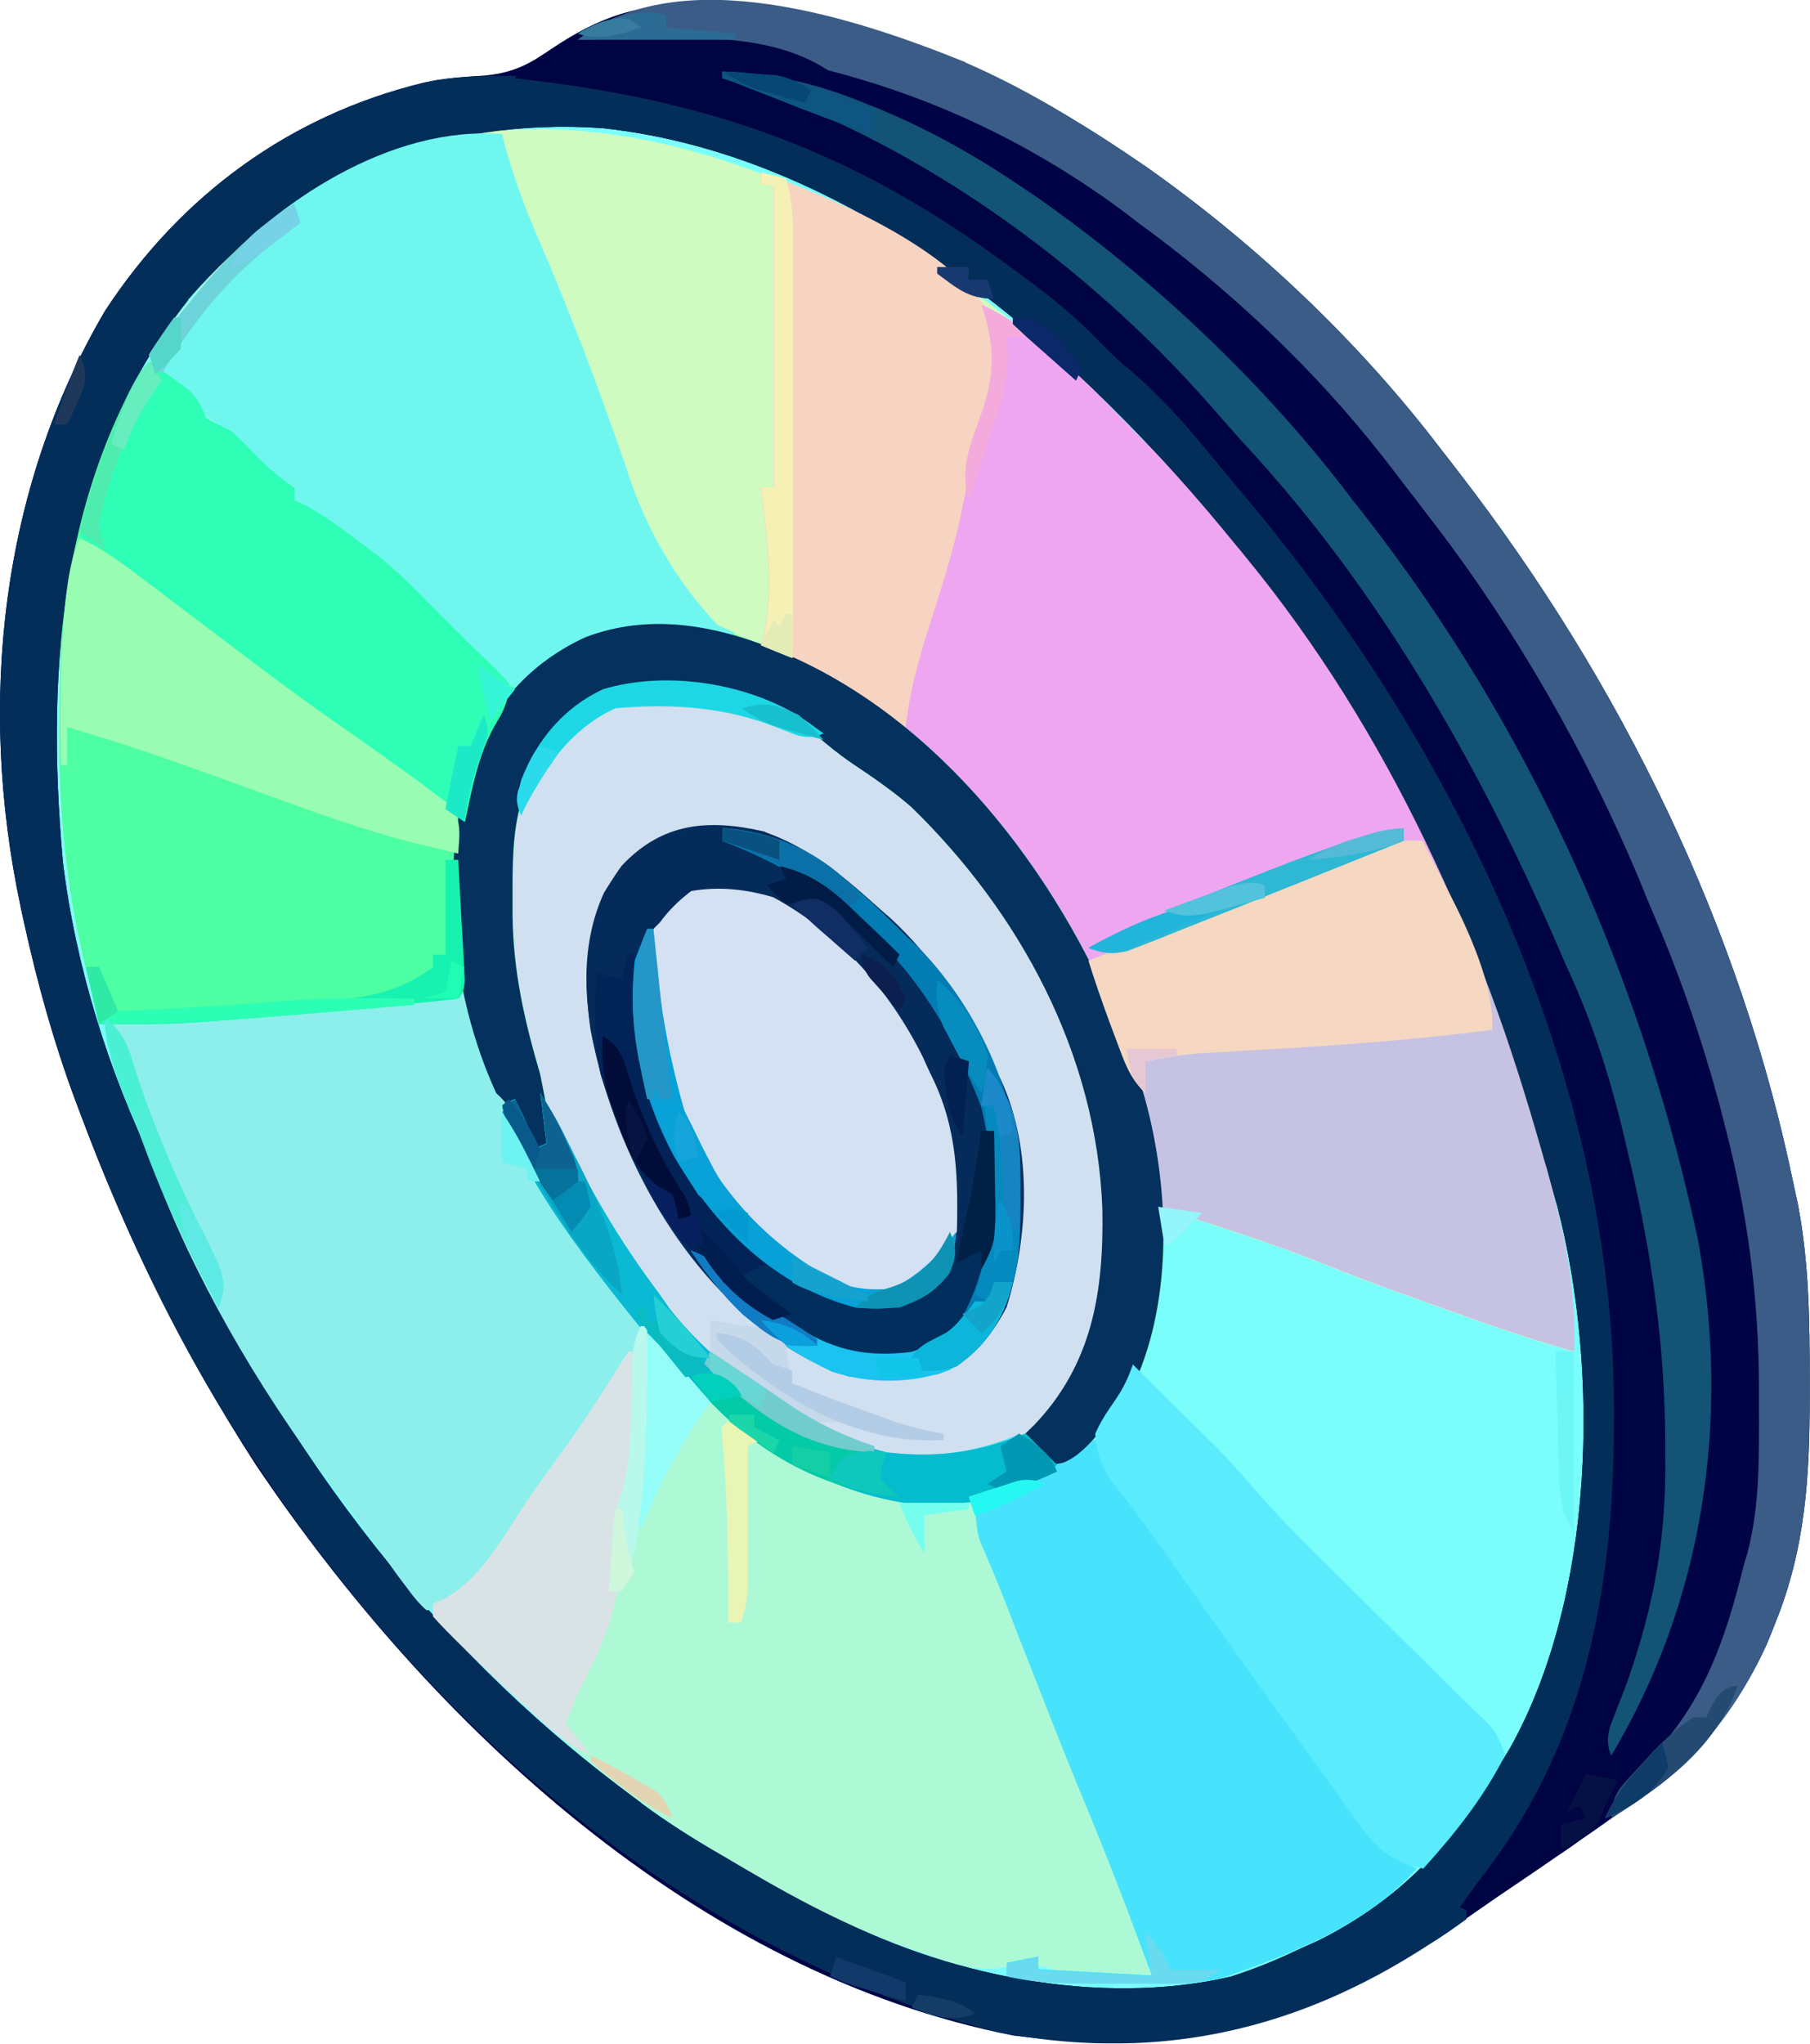 <?xml version="1.0" encoding="UTF-8"?>
<svg id="Layer_2" data-name="Layer 2" xmlns="http://www.w3.org/2000/svg" xmlns:xlink="http://www.w3.org/1999/xlink" viewBox="0 0 61.03 68.88">
  <defs>
    <style>
      .cls-1 {
        mask: url(#mask);
      }

      .cls-2 {
        fill: #f4abdc;
      }

      .cls-2, .cls-3, .cls-4, .cls-5, .cls-6, .cls-7, .cls-8, .cls-9, .cls-10, .cls-11, .cls-12, .cls-13, .cls-14, .cls-15, .cls-16, .cls-17, .cls-18, .cls-19, .cls-20, .cls-21, .cls-22, .cls-23, .cls-24, .cls-25, .cls-26, .cls-27, .cls-28, .cls-29, .cls-30, .cls-31, .cls-32, .cls-33, .cls-34, .cls-35, .cls-36, .cls-37, .cls-38, .cls-39, .cls-40, .cls-41, .cls-42, .cls-43, .cls-44, .cls-45, .cls-46, .cls-47, .cls-48, .cls-49, .cls-50, .cls-51, .cls-52, .cls-53, .cls-54, .cls-55, .cls-56, .cls-57, .cls-58, .cls-59, .cls-60, .cls-61, .cls-62, .cls-63, .cls-64, .cls-65, .cls-66, .cls-67, .cls-68, .cls-69, .cls-70, .cls-71, .cls-72, .cls-73, .cls-74, .cls-75, .cls-76, .cls-77, .cls-78, .cls-79, .cls-80, .cls-81, .cls-82, .cls-83, .cls-84, .cls-85, .cls-86, .cls-87, .cls-88, .cls-89, .cls-90, .cls-91, .cls-92, .cls-93, .cls-94, .cls-95, .cls-96, .cls-97, .cls-98, .cls-99, .cls-100, .cls-101, .cls-102, .cls-103, .cls-104, .cls-105, .cls-106, .cls-107, .cls-108, .cls-109, .cls-110, .cls-111, .cls-112, .cls-113, .cls-114, .cls-115, .cls-116, .cls-117, .cls-118, .cls-119, .cls-120, .cls-121, .cls-122, .cls-123, .cls-124, .cls-125 {
        stroke-width: 0px;
      }

      .cls-3 {
        fill: #f7d4c1;
      }

      .cls-4 {
        fill: #47e3fc;
      }

      .cls-5 {
        fill: #4af0d3;
      }

      .cls-6 {
        fill: #5deae4;
      }

      .cls-7 {
        fill: #76d2e6;
      }

      .cls-8 {
        fill: #50eed7;
      }

      .cls-9 {
        fill: #4dfea2;
      }

      .cls-10 {
        fill: #4fecaf;
      }

      .cls-11 {
        fill: #75feed;
      }

      .cls-12 {
        fill: #2496c8;
      }

      .cls-13 {
        fill: #25f8f2;
      }

      .cls-14 {
        fill: #2c6b94;
      }

      .cls-15 {
        fill: #5aebfd;
      }

      .cls-16 {
        fill: #54d6ca;
      }

      .cls-17 {
        fill: #98fdb2;
      }

      .cls-18 {
        fill: #6cf7f6;
      }

      .cls-19 {
        fill: #94f5fb;
      }

      .cls-20 {
        fill: #53c2dc;
      }

      .cls-21 {
        fill: #6df3f1;
      }

      .cls-22 {
        fill: #6dd4db;
      }

      .cls-23 {
        fill: #6ff7ef;
      }

      .cls-24 {
        fill: #2cfeb5;
      }

      .cls-25 {
        fill: #35f6d7;
      }

      .cls-26 {
        fill: #377b9f;
      }

      .cls-27 {
        fill: #3a5c86;
      }

      .cls-28 {
        fill: #24cfd6;
      }

      .cls-29 {
        fill: #55bad6;
      }

      .cls-30 {
        fill: #2bdbeb;
      }

      .cls-31 {
        fill: #17f2b0;
      }

      .cls-32 {
        fill: #1ac3f0;
      }

      .cls-33 {
        fill: #16a5db;
      }

      .cls-34 {
        fill: #09517f;
      }

      .cls-35 {
        fill: #0c1f4f;
      }

      .cls-36 {
        fill: #0ab9d4;
      }

      .cls-37 {
        fill: #0c70a8;
      }

      .cls-38 {
        fill: #0bb6da;
      }

      .cls-39 {
        fill: #0e6290;
      }

      .cls-40 {
        fill: #0e93b5;
      }

      .cls-41 {
        fill: #17c0cf;
      }

      .cls-42 {
        fill: #1c89cb;
      }

      .cls-43 {
        fill: #0c9fdd;
      }

      .cls-44 {
        fill: #0e3b67;
      }

      .cls-45 {
        fill: #0e5581;
      }

      .cls-46 {
        fill: #071f5e;
      }

      .cls-47 {
        fill: #06739d;
      }

      .cls-48 {
        fill: #04bccd;
      }

      .cls-49 {
        fill: #078cbe;
      }

      .cls-50 {
        fill: #058ac0;
      }

      .cls-51 {
        fill: #0b2869;
      }

      .cls-52 {
        fill: #0abbc1;
      }

      .cls-53 {
        fill: #08a1d8;
      }

      .cls-54 {
        fill: #12a4cb;
      }

      .cls-55 {
        fill: #153c65;
      }

      .cls-56 {
        fill: #09a6c6;
      }

      .cls-57 {
        fill: #074775;
      }

      .cls-58 {
        fill: #0a92cb;
      }

      .cls-59 {
        fill: #075a89;
      }

      .cls-60 {
        fill: #07a0d7;
      }

      .cls-61 {
        fill: #1ed7e4;
      }

      .cls-62 {
        fill: #22b5db;
      }

      .cls-63 {
        fill: #1ce9c7;
      }

      .cls-64 {
        fill: #1bd6a8;
      }

      .cls-65 {
        fill: #1f385a;
      }

      .cls-66 {
        fill: #10c7be;
      }

      .cls-67 {
        fill: #125376;
      }

      .cls-68 {
        fill: #10c5e7;
      }

      .cls-69 {
        fill: #123969;
      }

      .cls-70 {
        fill: #117cc3;
      }

      .cls-71 {
        fill: #102d64;
      }

      .cls-72 {
        fill: #1efdb3;
      }

      .cls-73 {
        fill: #1784c2;
      }

      .cls-74 {
        fill: #15a2cf;
      }

      .cls-75 {
        fill: #183870;
      }

      .cls-76 {
        fill: #254a71;
      }

      .cls-77 {
        fill: #14cfa5;
      }

      .cls-78 {
        fill: #d1e0f0;
      }

      .cls-79 {
        fill: #cef7dc;
      }

      .cls-80 {
        fill: #cffbc1;
      }

      .cls-81 {
        fill: #c6c2e3;
      }

      .cls-82 {
        fill: #c6d9ea;
      }

      .cls-83 {
        fill: #d3e1f2;
      }

      .cls-84 {
        fill: #d9e3e5;
      }

      .cls-85 {
        fill: #adf9d6;
      }

      .cls-86 {
        fill: #b8f9eb;
      }

      .cls-87 {
        fill: #8defec;
      }

      .cls-88 {
        fill: #b3cde7;
      }

      .cls-89 {
        fill: #2ffeb7;
      }

      .cls-90 {
        fill: #2eb8d4;
      }

      .cls-91 {
        fill: #2eeaa4;
      }

      .cls-92 {
        fill: #6adaef;
      }

      .cls-93 {
        fill: #7afefb;
      }

      .cls-94 {
        fill: #95fdf8;
      }

      .cls-95 {
        fill: #022152;
      }

      .cls-96 {
        fill: #0298b4;
      }

      .cls-97 {
        fill: #71ccce;
      }

      .cls-98 {
        fill: #66eebf;
      }

      .cls-99 {
        fill: #e3d4b4;
      }

      .cls-100 {
        fill: #fff;
      }

      .cls-101 {
        fill: #e3ebb7;
      }

      .cls-102 {
        fill: #e8f5b5;
      }

      .cls-103 {
        fill: #e6c8d5;
      }

      .cls-104 {
        fill: #efa6f1;
      }

      .cls-105 {
        fill: #f5f1b4;
      }

      .cls-106 {
        fill: #f5d7c2;
      }

      .cls-107 {
        fill: #052b5a;
      }

      .cls-108 {
        fill: #022e5d;
      }

      .cls-109 {
        fill: #027cb3;
      }

      .cls-110 {
        fill: #010c39;
      }

      .cls-111 {
        fill: #03caa7;
      }

      .cls-112 {
        fill: #061343;
      }

      .cls-113 {
        fill: #03d0bc;
      }

      .cls-114 {
        fill: #029ad1;
      }

      .cls-115 {
        fill: #051144;
      }

      .cls-116 {
        fill: #012357;
      }

      .cls-117 {
        fill: #68d6d4;
      }

      .cls-118 {
        fill: #000442;
      }

      .cls-119 {
        fill: #000345;
      }

      .cls-120 {
        fill: #04315d;
      }

      .cls-121 {
        fill: #042e5a;
      }

      .cls-122 {
        fill: #038bb3;
      }

      .cls-123 {
        fill: #001c46;
      }

      .cls-124 {
        fill: #002045;
      }

      .cls-125 {
        fill: #001d50;
      }
    </style>
    <mask id="mask" x="-29.19" y="-14.6" width="108.82" height="108.82" maskUnits="userSpaceOnUse">
      <g id="mask0_1_2439" data-name="mask0 1 2439">
        <path class="cls-100" d="m79.63-14.6H-29.19v108.82h108.82V-14.6Z"/>
      </g>
    </mask>
  </defs>
  <g id="Layer_1-2" data-name="Layer 1">
    <g class="cls-1">
      <g>
        <path class="cls-93" d="m23.52.16c.21,0,.43,0,.65.01,5.09.16,9.63,2.19,13.81,5q.32.22.65.44c3.74,2.63,7.21,5.92,9.97,9.55.2.25.39.5.59.76,5.46,7.06,9.52,15.34,11.31,24.11q.06.27.12.55c.38,1.98.4,3.94.4,5.95,0,.18,0,.36,0,.54,0,2.67-.14,5.12-1.16,7.63-.09.24-.19.48-.29.72-1.47,3.26-3.97,5.03-6.83,6.97q-1.71,1.16-3.4,2.34c-4.79,3.39-9.25,4.6-15.14,3.88-10.7-2.08-19.66-10.47-25.56-19.22-2.45-3.78-4.38-7.69-5.95-11.9-.06-.16-.12-.32-.18-.48-.71-1.92-1.25-3.87-1.69-5.87-.04-.2-.09-.39-.13-.6C-.75,23.74,0,16.51,3.54,10.48c2.54-3.89,6.23-6.6,10.77-7.7.67-.14,1.32-.19,1.99-.23.95-.08,1.52-.36,2.29-.9,1.62-1.09,2.97-1.55,4.92-1.49Z"/>
        <path class="cls-119" d="m23.52.16c.21,0,.43,0,.65.01,5.09.16,9.63,2.19,13.81,5q.32.22.65.44c3.74,2.63,7.21,5.92,9.97,9.55.2.25.39.5.59.76,5.46,7.06,9.52,15.34,11.31,24.11q.06.27.12.55c.38,1.98.4,3.94.4,5.95,0,.18,0,.36,0,.54,0,2.67-.14,5.12-1.16,7.63-.09.24-.19.48-.29.72-1.47,3.26-3.97,5.03-6.83,6.97q-1.71,1.16-3.4,2.34c-4.79,3.39-9.25,4.6-15.14,3.88-10.7-2.08-19.66-10.47-25.56-19.22-2.45-3.78-4.38-7.69-5.95-11.9-.06-.16-.12-.32-.18-.48-.71-1.92-1.25-3.87-1.69-5.87-.04-.2-.09-.39-.13-.6C-.75,23.74,0,16.51,3.54,10.48c2.54-3.89,6.23-6.6,10.77-7.7.67-.14,1.32-.19,1.99-.23.95-.08,1.52-.36,2.29-.9,1.62-1.09,2.97-1.55,4.92-1.49ZM6.34,10.11C2.05,15.58,1.52,22.35,2.12,29.05c.43,3.52,1.54,7.08,3.1,10.27.19.4.37.8.54,1.21,3.35,7.77,8.61,14.87,15.43,19.91.17.13.35.26.52.4,1.56,1.15,3.28,2.06,4.98,2.97.37.2.74.41,1.11.61,3.97,2.15,9.25,3.23,13.7,2.2.77-.25,1.48-.53,2.21-.88.24-.11.48-.22.73-.33,2.72-1.35,4.51-3.26,6.07-5.83.14-.22.27-.44.41-.67,2.85-5.1,3.04-12.7,1.58-18.29-.1-.34-.2-.68-.3-1.02-.06-.21-.12-.42-.18-.64-2.06-7.29-5.18-14.3-10.02-20.19-.09-.11-.18-.22-.28-.34-5.24-6.47-12.73-13.18-21.4-14.11-5.47-.39-10.39,1.62-13.99,5.79Z"/>
        <path class="cls-80" d="m32.71,9.73c1.47,1.1,2.88,2.24,4.2,3.52.13.12.26.25.39.38,1.76,1.7,3.44,3.42,4.92,5.36q.22.27.43.54c4.18,5.3,7.37,11.77,9.01,18.32.13.52.27,1.05.42,1.57.1.36.19.72.29,1.08q.07.25.14.5c.4,1.53.58,2.98.55,4.56-1.73-.49-3.41-1.09-5.1-1.7q-.31-.11-.64-.23c-.9-.32-1.8-.66-2.69-1.02-1.15-.46-2.32-.86-3.51-1.25-.2-.07-.41-.13-.62-.2-.49-.16-.99-.33-1.48-.49-.02-.15-.05-.29-.07-.44-.92-5.55-3.22-9.83-6.94-14.01-.13-.14-.25-.29-.38-.44-1.76-1.89-4.01-3.17-6.42-4.03-.24-.09-.48-.18-.73-.28-2-.39-3.85-.31-5.65.7-.47.33-.86.67-1.28,1.06-1.02-.3-1.57-.9-2.24-1.69q-.77-.89-1.65-1.66-.17-.13-.35-.26v-.43c-.11-.05-.23-.1-.35-.16-.64-.34-1.19-.75-1.77-1.19-.22-.16-.43-.32-.66-.49-.74-.6-1.39-1.25-2.05-1.94-.88-.91-1.82-1.68-2.83-2.44q-.43-.38-.65-1.02c.41-.7.96-1.3,1.49-1.91.15-.18.3-.36.45-.55,7.06-8.24,18.09-5.37,25.74.22Z"/>
        <path class="cls-78" d="m5.03,12.18c.28.2.56.4.84.6.16.11.31.22.47.34q.39.34.61.98c.28.15.56.29.85.43q.39.35.76.74c.45.47.82.8,1.37,1.17v.42c.11.05.23.1.35.16.64.34,1.19.75,1.77,1.19.22.16.43.32.66.49.61.49,1.15,1.01,1.69,1.57.14.14.29.29.44.44.77.77,1.55,1.55,2.32,2.32.74-.35,1.4-.78,2.08-1.23,1.61-.89,3.41-.94,5.18-.53.64.2,1.26.44,1.88.7.18.07.36.15.54.23,5.23,2.4,9.1,7.68,11.13,12.95.07.21.15.42.23.64.08.23.17.46.25.69.95,3,1.17,6.89-.06,9.85q-1.51,2.61-2.54,3.02-.21.02-.42.04-.48-.41-.85-.85c-.26.11-.52.21-.78.32-2.14.69-4.05.46-6.07-.5-4.26-2.34-6.99-5.94-9.09-10.23q-.11.32-.21.64h-.43c-.21-.37-.42-.75-.62-1.12q-.23-.4-.65-.79c-.16-.45-.31-.91-.45-1.37-.08-.25-.15-.49-.23-.74q-.17-.65-.17-1.29c-.24.06-.47.13-.71.19-1.5.33-3.03.42-4.55.54-.52.04-1.04.08-1.57.13-1.91.15-3.79.25-5.71.21-.13-.55-.27-1.1-.4-1.65-.04-.15-.07-.3-.11-.46-.6-2.52-.85-4.96-.84-7.55,0-.16,0-.32,0-.48.02-3.76.2-9.33,3.05-12.18Z"/>
        <path class="cls-104" d="m33.09,10.27c2,.91,3.59,2.67,5.11,4.21.19.19.37.38.57.57,1.24,1.26,2.4,2.52,3.46,3.93.14.18.28.35.43.53,4.18,5.3,7.37,11.78,9.01,18.32.13.52.27,1.05.42,1.57.1.36.19.72.29,1.08.04.17.09.33.14.5.4,1.53.58,2.98.55,4.56-1.73-.49-3.41-1.09-5.1-1.7-.21-.08-.42-.15-.64-.23-.9-.32-1.8-.66-2.69-1.02-1.15-.46-2.32-.86-3.51-1.25-.2-.07-.41-.13-.62-.2-.49-.16-.99-.33-1.48-.49-.02-.15-.05-.29-.07-.44-.98-5.9-3.63-11.17-8.17-15.16-.36-.46-.4-.82-.48-1.39q.11-.53.29-1.08.1-.3.2-.61t.21-.63c.07-.21.14-.41.21-.63.27-.82.54-1.63.83-2.44.17-.54.28-1.06.36-1.62.2-1.22.56-2.37.94-3.54.22-1.03.05-1.86-.27-2.84Z"/>
        <path class="cls-9" d="m5.03,12.18c.28.2.56.4.84.6.16.11.31.22.47.34q.39.34.61.98c.28.15.56.29.85.43q.39.35.76.74c.45.47.82.8,1.37,1.17v.42c.11.05.23.1.35.16.64.34,1.19.75,1.77,1.19.22.16.43.32.66.49.61.49,1.15,1.01,1.69,1.57.14.14.29.29.44.44.77.77,1.55,1.55,2.32,2.32.74-.35,1.4-.78,2.08-1.23,1.61-.89,3.41-.94,5.18-.53.64.2,1.26.44,1.88.7.18.07.36.15.54.23,5.23,2.4,9.1,7.68,11.13,12.95.07.21.15.42.23.64.08.23.17.46.25.69.95,3,1.17,6.89-.06,9.85q-1.55,2.67-2.57,2.99c-.13.02-.25.04-.39.07q-.42-.53-.85-1.06c.1-.1.2-.19.3-.29,1.97-2.06,2.35-4.51,2.3-7.28-.19-5.19-2.75-9.96-6.44-13.55-.63-.55-1.31-1.01-2.01-1.48-.47-.32-.89-.67-1.32-1.04-1.7-1.28-4.13-1.73-6.22-1.45-1.12.35-1.93.87-2.76,1.7q-.39.71-.64,1.49c-.07.21-.15.43-.22.65-.29,1.04-.28,2.09-.28,3.17v.65c.03,1.89.4,3.5.93,5.31.16.78.3,1.56.43,2.34q-.32.11-.64.21c-.21-.37-.42-.75-.62-1.12q-.23-.4-.65-.79c-.16-.45-.31-.91-.45-1.37-.08-.25-.15-.49-.23-.74q-.17-.65-.17-1.29c-.24.06-.47.13-.71.19-1.5.33-3.03.42-4.55.54-.52.04-1.04.08-1.57.13-1.91.15-3.79.25-5.71.21-.13-.55-.27-1.1-.4-1.65-.04-.15-.07-.3-.11-.46-.6-2.52-.85-4.96-.84-7.55,0-.16,0-.32,0-.48.02-3.76.2-9.33,3.05-12.18Z"/>
        <path class="cls-121" d="m17.41,2.57c.2,0,.39,0,.6,0,5.54.09,10.42,2.17,14.87,5.36.23.16.46.33.69.49,1.21.89,2.35,1.82,3.45,2.84.37.34.74.67,1.12,1,1.18,1.04,2.21,2.1,3.18,3.34.43.54.87,1.05,1.32,1.57,6.22,7.11,10.09,16.39,11.7,25.62.04.2.08.4.12.6.18,1.22.14,2.45.14,3.68,0,.48,0,.95,0,1.43.02,5.62-1.21,10.99-4.88,15.38q-.32.35-.27.8c-.44.32-.87.62-1.33.9-.13.09-.27.17-.41.26-4.39,2.73-8.99,3.64-14.13,2.64-11.52-3.01-20.65-11.74-26.6-21.8-1.72-2.96-3.09-6-4.29-9.21-.06-.16-.12-.32-.18-.48-.71-1.92-1.25-3.87-1.69-5.87-.04-.2-.09-.39-.13-.6C-.75,23.74,0,16.51,3.54,10.48c2.62-4,6.47-6.78,11.17-7.78.9-.14,1.79-.15,2.69-.14Zm-11.07,7.55C2.05,15.58,1.52,22.35,2.12,29.05c.43,3.52,1.54,7.08,3.1,10.27.19.4.37.8.54,1.21,3.35,7.77,8.61,14.87,15.43,19.91.17.13.35.26.52.4,1.56,1.15,3.28,2.06,4.98,2.97.37.2.74.41,1.11.61,3.97,2.15,9.25,3.23,13.7,2.2.77-.25,1.48-.53,2.21-.88.24-.11.48-.22.73-.33,2.72-1.35,4.51-3.26,6.07-5.83.14-.22.27-.44.41-.67,2.85-5.1,3.04-12.7,1.58-18.29-.1-.34-.2-.68-.3-1.02-.06-.21-.12-.42-.18-.64-2.06-7.29-5.18-14.3-10.02-20.19-.09-.11-.18-.23-.28-.34-5.24-6.47-12.73-13.18-21.4-14.11-5.47-.39-10.39,1.62-13.99,5.79Z"/>
        <path class="cls-85" d="m21.61,44.7c.52.52,1.04,1.03,1.53,1.57,2.7,2.86,5.81,4.24,9.73,4.38.06.18.12.36.18.55.85,2.5,1.84,4.94,2.85,7.38.12.28.23.57.35.85q.08.21.17.42c.46,1.12.89,2.24,1.32,3.37.3.77.61,1.54.93,2.3q.15.43.15,1.07c-.43.01-.87.02-1.3.03-.24,0-.48,0-.73.01q-.73-.04-1.35-.27c-.71-.22-1.17-.13-1.89-.01-.9.05-1.7-.27-2.53-.56-.19-.07-.39-.13-.58-.2-2.15-.77-4.1-1.87-6.06-3.04-.22-.13-.45-.26-.68-.4-2.63-1.6-4.96-3.65-7.18-5.77-.19-.18-.39-.37-.58-.56q-.99-.96-1.33-1.36v-.43c.13-.06.26-.11.39-.17,1.2-.66,1.94-2.01,2.67-3.14.37-.56.77-1.1,1.17-1.63,1.02-1.39,2.02-2.86,2.79-4.41Z"/>
        <path class="cls-87" d="m15.87,33.44c.04.13.08.27.12.41,1.11,3.72,2.43,7.33,5.35,10.02q.27.41.25,1.03c-.2.69-.45,1.17-.84,1.76-.13.2-.27.4-.41.61-.56.81-1.13,1.6-1.71,2.39-.4.55-.79,1.1-1.18,1.66-.24.35-.49.69-.73,1.04-.13.18-.26.37-.39.56-.13.18-.26.35-.39.53-.11.16-.23.32-.35.48q-.36.34-1.21.34-.32-.28-.61-.69-.17-.22-.34-.45c-.12-.16-.23-.32-.35-.49-.12-.17-.24-.33-.37-.5-.25-.34-.5-.68-.74-1.02-.3-.41-.6-.81-.9-1.2-2.39-3.19-4.56-6.9-5.94-10.64-.32-.85-.64-1.69-1-2.52-.34-.83-.51-1.58-.58-2.47q.21,0,.42.01c1.88.03,3.73-.11,5.6-.27.53-.05,1.06-.09,1.59-.13.34-.03.68-.06,1.03-.08q.23-.02.47-.04c1.07-.09,2.15-.33,3.22-.33Z"/>
        <path class="cls-23" d="m16.93,4.53c.03.12.06.24.09.36.3,1.07.67,2.09,1.11,3.11,1.1,2.52,2.06,5.1,2.96,7.69q.97,3.11,3.1,5.37c.2.09.39.18.6.27q-.43.21-1.06,0c-2.14-.18-3.96.05-5.66,1.43-.17.16-.33.32-.5.48-1.02-.3-1.57-.9-2.24-1.69q-.77-.89-1.65-1.66-.17-.13-.35-.26v-.43c-.11-.05-.23-.1-.35-.16-.64-.34-1.19-.75-1.77-1.19-.22-.16-.43-.32-.66-.49-.74-.6-1.39-1.25-2.05-1.94-.88-.91-1.82-1.68-2.83-2.44q-.43-.38-.65-1.02c.41-.7.96-1.3,1.49-1.91.15-.18.3-.36.45-.55,2.31-2.7,6.24-5.28,9.96-4.98Z"/>
        <path class="cls-81" d="m47.97,28.34c1.79,3.34,2.96,6.78,4,10.41.06.22.12.43.19.65.56,2.03,1,4.04.92,6.15-1.73-.49-3.41-1.09-5.1-1.7-.21-.08-.42-.15-.64-.23-.9-.32-1.8-.66-2.69-1.02-1.15-.46-2.32-.86-3.51-1.25-.2-.07-.41-.13-.62-.2-.49-.16-.99-.33-1.48-.49-.02-.15-.05-.29-.07-.44-.4-2.42-.97-4.77-2.06-6.98q-.2-.44-.2-.87,5.53-2.22,7.51-2.97c.75-.29,1.48-.6,2.22-.92.53-.17.98-.17,1.53-.15Z"/>
        <path class="cls-4" d="m18.21,36.84c.38.57.67,1.14.97,1.76.87,1.81,1.86,3.43,3.07,5.04.11.15.21.3.32.46,1.65,2.13,4.72,4.22,7.33,4.85,1.57.18,2.83.04,4.29-.54q.39-.1.93.15.31.39.31.81c.49-.28.98-.56,1.49-.85q.14.24.28.47c.31.51.64,1,.98,1.49.13.19.26.37.4.56.15.22.31.44.47.66.19.27.38.54.57.81,2.17,3.09,4.38,6.17,6.66,9.18.11.16.23.31.34.48.34.43.65.59,1.15.8-1.51,1.71-3.62,2.63-5.74,3.4-.21.08-.43.16-.65.24-1.18.33-2.42.24-3.63.22q-.37,0-.75,0c-1.05,0-2.02-.02-3.05-.25v-.43c.35-.07.7-.14,1.06-.21v.43c1.26.07,2.53.14,3.83.21-.26-.69-.52-1.38-.78-2.07-.07-.19-.14-.38-.22-.58-.47-1.24-.97-2.47-1.48-3.69-.5-1.22-.98-2.45-1.46-3.67-.2-.51-.4-1.02-.6-1.53-.09-.24-.19-.48-.28-.73-.17-.44-.35-.88-.53-1.32-.08-.19-.16-.37-.24-.57-.07-.16-.14-.32-.21-.49q-.15-.44-.15-1.29c-.15,0-.3.02-.46.03-3.16.11-5.71-1.02-8.07-3.07-.98-.92-1.88-1.88-2.74-2.91-.09-.1-.18-.21-.27-.32q-3.87-4.62-4.41-7.12c.14-.07.28-.14.43-.21q.64,1.22.64,1.7c.14-.07.28-.14.43-.21-.07-.56-.14-1.12-.21-1.7Z"/>
        <path class="cls-27" d="m32.56,2.11c1.92.83,3.68,1.9,5.42,3.06q.32.22.65.44c3.74,2.63,7.21,5.92,9.97,9.55.2.25.39.5.59.76,5.46,7.06,9.52,15.34,11.31,24.11.04.18.08.36.12.55.38,1.98.4,3.94.4,5.95,0,.18,0,.36,0,.54,0,2.67-.14,5.12-1.16,7.63-.09.24-.19.48-.29.72-1.13,2.51-2.95,4.67-5.45,5.87.34-.84.93-1.41,1.55-2.05,1.79-1.91,2.49-3.92,3.12-6.46.04-.13.08-.26.12-.4.44-1.64.4-3.33.4-5.01,0-.16,0-.33,0-.5,0-3.08-.38-5.99-1.16-8.97-.05-.2-.1-.39-.15-.59-.59-2.2-1.32-4.34-2.22-6.44-.18-.42-.36-.85-.53-1.28-1.76-4.19-4.08-8.26-6.84-11.88q-.17-.22-.34-.44c-.22-.29-.44-.58-.67-.87-.25-.33-.5-.66-.76-.99-2.35-3-5.18-5.66-8.26-7.9-.17-.13-.34-.26-.52-.4C32.34,3.03,26.29,1.39,19.48,1.34c3.45-2.71,9.4-.73,13.08.76Z"/>
        <path class="cls-118" d="m21.82,1.28c.25,0,.5,0,.75-.01,1.86,0,3.83.08,5.41,1.14-.14.14-.28.28-.43.43q-.6,0-1.3-.08c-.23-.02-.47-.05-.71-.07-.18-.02-.36-.04-.54-.06.18.06.36.12.54.19,7.73,2.88,14.36,8.59,19.18,15.19.17.23.34.46.51.69,5.27,7.11,8.93,14.99,10.58,23.67q.06.31.12.64c.31,1.78.38,3.53.38,5.34,0,.48,0,.96.02,1.44.02,2.13-.28,3.95-.95,5.98-.06.18-.11.35-.17.54-.22.67-.47,1.34-.71,2q-.25.65.03,1.29-.07.4-.21.85-.07.24-.13.49c-.4.78-1.01,1.17-1.73,1.65-.13.09-.26.18-.39.27-.38.26-.76.52-1.15.78-.13.08-.25.17-.38.25-.3.2-.6.4-.89.6-.14-.07-.28-.14-.43-.21.11-.15.23-.31.34-.47.15-.21.3-.41.46-.62.15-.2.3-.4.45-.61,3.12-4.36,3.95-9.46,3.95-14.73q0-.23,0-.47c-.04-11.2-5.39-22.3-12.51-30.73-.33-.39-.65-.78-.97-1.17-.93-1.13-1.85-2.2-2.99-3.13-.39-.33-.73-.68-1.09-1.05-.85-.86-1.78-1.56-2.75-2.27-.18-.13-.36-.26-.54-.39-5.14-3.71-9.95-5.32-16.22-6,1.36-1.46,2.54-1.35,4.46-1.34Z"/>
        <path class="cls-3" d="m25.65,5.81c2.49.87,6.42,2.56,7.82,4.89.6,1.52-.09,3.09-.59,4.57-.17.59-.3,1.14-.41,1.74-.28,1.45-.74,2.85-1.19,4.25-.34,1.09-.62,2.12-.74,3.25-.69-.33-1.32-.72-1.97-1.14-.95-.61-1.9-1.14-2.92-1.62.03-.12.07-.24.1-.36.35-1.6.09-3.35-.1-4.96h.43V6.23h-.43v-.43Z"/>
        <path class="cls-83" d="m25.22,29.83c2.73.92,4.66,3.01,5.95,5.53.96,1.96,1.53,3.52,1.28,5.74-.44,1.19-1.19,1.99-2.34,2.55-1.65.14-2.91-.69-4.14-1.72-2.98-2.87-3.93-6.09-4.03-10.15.12-.81.38-1.16.95-1.74.74-.37,1.53-.29,2.34-.21Z"/>
        <path class="cls-108" d="m25.79,28.04c1.45.52,2.55,1.4,3.68,2.42.18.16.36.32.55.48,1.48,1.37,2.38,2.85,3.28,4.62q.17.3.34.61c1.19,2.35,1.07,5.41.3,7.89-.52.99-1.22,1.88-2.32,2.25-2.25.43-3.75-.08-5.61-1.3-3.24-2.33-5.36-6.42-6.1-10.31-.27-1.99-.18-3.87,1.06-5.53,1.37-1.45,2.91-1.58,4.82-1.14Zm-3.54,2.63c-.88,1.75-.11,4.6.43,6.38,1.04,2.82,3.04,5.04,5.74,6.38.14.07.28.14.43.21.79.09,1.21.03,1.93-.32.96-.81,1.58-1.56,1.78-2.83.11-2.89-1.3-5.64-3.18-7.77-1.46-1.54-2.88-2.89-5.09-2.96-.93,0-1.38.23-2.03.92Z"/>
        <path class="cls-120" d="m26.29,21.96q.27.11.54.23c5.23,2.4,9.1,7.68,11.13,12.95.07.21.15.42.23.64.08.23.17.46.25.69.95,3,1.17,6.89-.06,9.85q-1.55,2.67-2.57,2.99c-.13.02-.25.04-.39.07-.28-.35-.56-.7-.85-1.06.1-.1.2-.19.3-.29,1.97-2.06,2.35-4.51,2.3-7.28-.19-5.19-2.75-9.96-6.44-13.55-.63-.55-1.31-1.01-2.01-1.48-.47-.32-.89-.67-1.32-1.04-1.7-1.28-4.13-1.73-6.22-1.45-1.12.35-1.93.87-2.76,1.7q-.39.71-.64,1.49c-.07.21-.15.43-.22.65-.29,1.04-.28,2.09-.28,3.17,0,.22,0,.43,0,.65.03,1.89.4,3.5.93,5.31.16.78.3,1.56.43,2.34q-.32.11-.64.21c-.21-.37-.42-.75-.62-1.12q-.23-.4-.65-.79c-1.55-3.38-1.94-7.64-.83-11.2.75-1.91,1.96-3.29,3.83-4.16,2.2-.84,4.46-.4,6.57.48Z"/>
        <path class="cls-89" d="m5.03,12.18c.28.2.56.4.84.6.16.11.31.22.47.34q.39.34.61.98c.28.15.56.29.85.43q.39.35.76.74c.45.47.82.8,1.37,1.17v.42c.11.05.23.1.35.16.64.34,1.19.75,1.77,1.19.22.16.43.32.66.49.61.49,1.15,1.01,1.69,1.57.14.14.29.29.44.44.28.28.57.57.85.85.25.25.5.49.76.73.25.24.49.49.72.74q0,.64-.39,1.26c-.64,1.05-.85,2.23-1.1,3.41-.22-.17-.44-.33-.66-.5-.78-.59-1.58-1.16-2.38-1.73-2.66-1.89-5.28-3.83-7.86-5.83-.67-.52-1.36-1.01-2.06-1.5.22-1.35.65-2.55,1.17-3.81q.1-.24.2-.49.49-1.17.97-1.65Z"/>
        <path class="cls-67" d="m24.37,2.41c1.63.08,3.01.36,4.52.96.19.08.39.15.58.23,1.75.71,3.33,1.59,4.89,2.64.2.14.4.27.61.41,3.98,2.79,7.73,6.34,10.65,10.22.15.19.3.37.45.57,5.41,6.96,9.11,15.09,11.03,23.66.06.26.12.51.17.78,1.07,5.99.18,12.07-2.94,17.29q-.21-.43-.03-1.01c.19-.48.37-.97.56-1.45.92-2.61,1.33-4.93,1.29-7.68,0-.16,0-.32,0-.48-.02-3.2-.45-6.24-1.18-9.36-.05-.2-.09-.4-.14-.6-.48-2.08-1.09-4.04-1.99-5.98-.14-.32-.28-.64-.42-.96-2.63-6.01-5.93-11.78-10.4-16.62-.4-.43-.78-.88-1.17-1.32-4.29-4.89-10.23-9.19-16.5-11.07v-.21Z"/>
        <path class="cls-15" d="m38.19,45.98q.23.23.46.46c.39.39.78.77,1.17,1.16q.29.28.58.57c.19.19.38.38.58.57.45.46.87.93,1.29,1.42.82.94,1.69,1.82,2.58,2.69.33.33.67.66,1,.99.52.51,1.04,1.03,1.56,1.54.51.5,1.01,1,1.52,1.5.16.15.31.31.48.47.14.14.29.29.44.43q.19.19.39.38.3.35.51.99c-.71,1.42-1.7,2.66-2.76,3.83-1.29-.27-1.74-.89-2.46-1.91-.11-.15-.22-.3-.33-.46-.23-.32-.46-.64-.69-.96-.34-.48-.69-.96-1.04-1.44-1.26-1.73-2.5-3.48-3.73-5.23-.47-.66-.93-1.32-1.42-1.97-.15-.2-.31-.41-.47-.62-.13-.17-.26-.34-.4-.52-.34-.54-.48-.91-.52-1.55q.2-.45.5-.88c.36-.51.57-.86.77-1.46Z"/>
        <path class="cls-106" d="m47.97,28.34c.27.53.54,1.06.81,1.59.08.15.15.3.23.45q1.41,2.8,1.3,4.33c-2.76.36-5.53.55-8.31.7-.14,0-.29.02-.44.03-.4.02-.8.04-1.2.07-.6.05-1.16.14-1.75.27v1.06c-.54-.54-.69-1.04-.96-1.75-.09-.24-.18-.48-.27-.72-.24-.66-.47-1.32-.68-1.99q5.53-2.22,7.51-2.97c.75-.29,1.48-.6,2.22-.92.53-.17.98-.17,1.53-.15Z"/>
        <path class="cls-17" d="m2.69,18.14c.71.32,1.29.74,1.91,1.21q.33.25.68.51c.13.1.25.19.38.29.86.65,1.72,1.3,2.58,1.95.17.13.35.26.53.4,1.06.8,2.13,1.57,3.22,2.32.58.41,1.16.82,1.74,1.24.19.14.38.27.58.42.16.13.33.25.5.38.13.1.25.19.39.29.38.53.29,1,.25,1.62-.39-.09-.77-.19-1.16-.28-.21-.05-.43-.1-.65-.16-2.17-.59-4.27-1.41-6.38-2.17-1.65-.59-3.3-1.17-5-1.65v1.28h-.21q-.11-6.16.64-7.65Z"/>
        <path class="cls-107" d="m24.37,27.91v.43q.2.05.41.09c1.4.37,2.34.88,3.42,1.82.17.14.34.28.52.43,2.25,1.92,4.17,4.48,4.8,7.44.05.64.04,1.27.04,1.91,0,.17,0,.34,0,.52,0,.17,0,.33,0,.5,0,.15,0,.3,0,.46-.06.5-.23.85-.48,1.28v-.64q-.42.21-.85.43c0-.26.02-.53.03-.8.05-2.02.05-3.73-.88-5.58q-.14-.29-.27-.59c-1.12-2.24-2.82-4.17-5.04-5.37-.91-.27-1.82-.37-2.76-.21q-.63.47-1.06,1.06c-.14.14-.28.28-.42.43-.66,1.94-.28,4.51.57,6.32.76,1.53,1.61,2.89,2.83,4.09.12.12.24.24.36.36.09.09.18.18.28.28q-.42.21-.85.43c.56.42,1.12.84,1.7,1.28q-.32.11-.64.21c-3.14-1.75-4.84-5.17-5.86-8.48-.53-1.94-.71-4.04.14-5.91,1.01-1.71,2.09-2.22,4.01-2.19Z"/>
        <path class="cls-84" d="m21.19,45.55h.21c.01.65.02,1.29.03,1.94,0,.18,0,.36.01.55,0,1.05-.11,1.83-.46,2.82-.03.54-.05,1.07-.05,1.61-.06,1.74-.62,3.03-1.43,4.56-.15.35-.29.71-.43,1.06.28.35.56.7.85,1.06-.82-.34-1.42-.9-2.06-1.5-.11-.1-.22-.21-.34-.31q-2.29-2.14-2.92-2.86v-.43c.13-.06.26-.11.39-.17,1.2-.66,1.94-2.01,2.67-3.13.38-.57.78-1.11,1.18-1.66.74-1.01,1.41-2.04,2.06-3.1.09-.14.19-.28.29-.43Z"/>
        <path class="cls-48" d="m18.21,36.84c.38.57.67,1.14.97,1.76.87,1.81,1.86,3.43,3.07,5.04.11.15.21.3.32.46,1.65,2.13,4.72,4.22,7.33,4.85,1.7.2,3.1,0,4.68-.64.35.35.7.7,1.06,1.06-1.35,1.09-2.98,1.4-4.69,1.35-4.01-.48-6.85-3.04-9.34-6.03-.09-.1-.18-.21-.27-.32q-3.87-4.62-4.41-7.12c.14-.07.28-.14.43-.21q.64,1.22.64,1.7c.14-.07.28-.14.43-.21-.07-.56-.14-1.12-.21-1.7Z"/>
        <path class="cls-109" d="m24.37,27.91c2.63.17,4.38,1.84,6.16,3.61.14.13.28.27.43.4,2.11,2.16,3.48,5.3,3.45,8.28q0,.27,0,.55c0,1.97-.33,3.56-1.76,5-1.25.8-2.59.83-4.04.64-2.23-.73-4.03-2.32-5.31-4.25q.41.17.85.43c.07.21.14.42.21.64q.38.22.85.43c.59.37,1.17.75,1.75,1.14,1.26.76,2.32.95,3.77.78.78-.23,1.3-.57,1.76-1.25,1.09-2.05,1.14-4.75.6-6.98-.25-.68-.54-1.32-.87-1.97-.09-.18-.18-.37-.28-.56-1.7-3.09-4.32-5.23-7.58-6.45v-.43Z"/>
        <path class="cls-116" d="m21.18,32.16h.21q.03.4.06.81.23,2.77,1.21,5.36c.08.16.16.32.24.49.75,1.46,1.79,2.61,2.95,3.76-.28.14-.56.28-.85.42.56.42,1.12.84,1.7,1.28q-.32.11-.64.21c-3.06-1.7-4.79-5.06-5.81-8.28-.24-1.13-.2-2.26-.14-3.41.28.07.56.14.85.21.07-.28.14-.56.21-.85Z"/>
        <path class="cls-36" d="m18.21,36.84c.38.57.67,1.14.97,1.76.87,1.81,1.86,3.43,3.07,5.04.11.15.21.3.32.46,1.6,2.07,4.4,3.93,6.9,4.64v.21c-1.95-.06-3.3-.81-4.74-2.1q-.52-.52-1.06-.4c-.75-.07-1-.41-1.48-.97-.11-.13-.21-.26-.32-.4q-.17-.2-.34-.41-4.17-5.12-4.6-7.42c.14-.07.28-.14.43-.21q.64,1.22.64,1.7c.14-.07.28-.14.43-.21-.07-.56-.14-1.12-.21-1.7Z"/>
        <path class="cls-60" d="m21.82,31.31h.21c.02.27.05.53.07.81q.23,2.73.99,5.36c.06.17.13.34.2.51,1,2.3,2.79,4.09,4.99,5.25.65.22,1.15.25,1.83.19.92-.5,1.51-1.07,2.13-1.91-.06.84-.16,1.22-.72,1.87-.88.73-1.56.77-2.68.68-2.73-.72-4.69-2.7-6.1-5.07-1.12-2.08-1.59-4.26-1.34-6.62q.22-.6.43-1.06Z"/>
        <path class="cls-32" d="m23.31,42.15q.41.17.85.43c.07.21.14.42.21.64q.38.22.85.43c.59.37,1.17.75,1.75,1.14,1.26.76,2.32.96,3.77.78.94-.34,1.56-.87,2.13-1.7h.43c.07-.21.14-.42.21-.64h.64c-.35,1.34-.95,2.22-2.14,2.95-1.26.46-2.68.47-3.96.05-1.98-.93-3.54-2.24-4.74-4.06Z"/>
        <path class="cls-105" d="m25.65,5.81c.28.07.56.14.85.21.25.79.24,1.53.24,2.35v.45c0,.49,0,.98,0,1.48,0,.34,0,.68,0,1.03,0,.9,0,1.8,0,2.7,0,.92,0,1.84,0,2.75,0,1.8,0,3.6-.01,5.4-.35-.14-.7-.28-1.06-.43.03-.12.07-.24.1-.36.35-1.6.09-3.35-.1-4.96h.43V6.23h-.43v-.43Z"/>
        <path class="cls-82" d="m23.95,44.49c.2.04.39.07.6.11q.67.12,1.32.11.35.24.64.64c.03.21.05.43.08.65.04.21.09.41.13.62q.47.24,1.06.43c.24.09.47.18.72.27.25.09.51.18.77.28q.38.14.77.28c.6.2,1.16.35,1.78.45v.21c-1.18.06-2.03-.06-3.13-.5q-.5-.17-1.09-.09c-.94-.06-1.41-.5-2.12-1.1-.12-.1-.25-.2-.38-.3q-.84-.68-1.15-.99c0-.35,0-.71,0-1.06Z"/>
        <path class="cls-111" d="m24.2,46.31c.54.27.85.52,1.29.92,1.3,1.15,2.7,1.6,4.41,1.73-.05.13-.1.25-.15.39-.02.15-.04.31-.07.46q.29.38.64.64c-2.46-.21-4.62-1.39-6.33-3.16-.24-.28-.46-.58-.68-.88q.43-.21.89-.09Z"/>
        <path class="cls-31" d="m15.02,28.98h.43c.04.74.08,1.48.12,2.22q.02.32.04.64c.01.2.02.4.03.61.01.19.02.37.03.56q0,.43-.22.65c-.47.06-.95.11-1.42.15-.14.01-.29.03-.44.04-.47.04-.93.08-1.4.13-.31.03-.61.06-.92.08-.88.08-1.75.16-2.63.23-.24.02-.49.04-.74.07-1.12.1-2.23.17-3.35.16q-.35,0-.71,0c-.17,0-.34,0-.51,0-.14-.63-.28-1.26-.43-1.91h.43c.21.49.42.98.64,1.49,1.42-.06,2.83-.13,4.25-.21.22-.01.43-.03.66-.04.65-.04,1.31-.09,1.96-.13.2-.01.41-.02.62-.04,1.27-.1,2.09-.35,3.14-1.07v-.43h.42v-3.19Z"/>
        <path class="cls-56" d="m18.21,36.84c.31.47.57.9.82,1.41.07.15.15.29.22.44q.11.23.23.46t.23.46c.68,1.37,1.1,2.51,1.26,4.03-.81-.76-1.43-1.55-2.02-2.48-.08-.13-.16-.26-.25-.39-.66-1.06-1.25-2.15-1.77-3.29.14-.14.28-.28.43-.43q.64,1.22.64,1.7c.14-.07.28-.14.43-.21-.07-.56-.14-1.12-.21-1.7Z"/>
        <path class="cls-94" d="m21.82,44.92c.77.77,1.44,1.5,2.13,2.34-.08.11-.16.22-.24.34-.86,1.24-1.51,2.52-2.1,3.91h-.21q.21-3.26.43-6.59Z"/>
        <path class="cls-61" d="m26.87,24.09c.31.2.61.42.9.63q-.43.21-.93.05c-.2-.08-.4-.16-.61-.24-1.79-.71-3.56-.82-5.47-.66-1.51.67-2.54,2.13-3.19,3.61q-.21-.43.01-1.21c.53-1.34,1.43-2.42,2.75-3.04,2.07-.62,4.68-.24,6.54.86Z"/>
        <path class="cls-50" d="m33.3,35.99c1.1,1.31,1.13,2.65,1.1,4.28,0,.19,0,.38,0,.58q-.01,1.74-.25,2.37-.32.11-.64.21c-.07.14-.14.28-.21.43-.14-.07-.28-.14-.43-.21q.1-.36.21-.73c.24-.97.27-1.89.26-2.88,0-.16,0-.32,0-.49,0-.8-.05-1.58-.16-2.37q-.09-.76.12-1.18Z"/>
        <path class="cls-90" d="m47.33,27.91v.43q-2.28.91-2.72,1.09c-.32.13-.64.26-.97.39-.36.14-.71.28-1.07.43-.38.15-.75.3-1.13.45-.58.23-1.16.46-1.74.69-.2.08-.39.16-.59.24-.19.07-.38.15-.57.22-.17.07-.34.13-.51.2-.53.13-.82.08-1.32-.09,1.98-.99,4-1.82,6.06-2.62.24-.09.48-.18.72-.28q3-1.14,3.85-1.14Z"/>
        <path class="cls-86" d="m21.61,44.7h.21q.07,7.09-.85,8.93h-.43c.02-.43.05-.87.08-1.3.01-.24.03-.48.04-.73q.09-.73.3-1.32c.3-.99.3-1.95.33-2.97.01-.4.03-.8.04-1.21,0-.18.01-.35.02-.54q.04-.44.25-.86Z"/>
        <path class="cls-8" d="m3.54,34.29c.53.47.75.83.94,1.5.61,1.96,1.43,3.85,2.33,5.7.1.21.2.41.3.63.09.19.19.38.28.58.2.57.18.82-.03,1.38-.94-1.81-1.83-3.61-2.53-5.53-.22-.6-.46-1.19-.71-1.77-.34-.83-.51-1.58-.58-2.47Z"/>
        <path class="cls-12" d="m21.82,31.31h.21c.03.27.06.54.09.82.04.36.08.73.11,1.09.02.18.04.36.06.54.11,1.1.24,2.19.38,3.29h-.85c-.42-1.92-.83-3.89,0-5.74Z"/>
        <path class="cls-76" d="m58.59,56.82c-.72,2.07-2.46,3.32-4.25,4.46,0-.86.33-1.07.9-1.7.17-.18.34-.37.51-.56.43-.44.84-.81,1.35-1.14h.43c.07-.14.13-.27.2-.41q.34-.65.86-.65Z"/>
        <path class="cls-38" d="m33.51,43.22h.64c-.32,1.23-.85,2.1-1.9,2.84-.58.18-1.11.16-1.71.13.27-.8.62-.88,1.34-1.26.46-.28.7-.63,1-1.07h.43c.07-.21.14-.42.21-.64Z"/>
        <path class="cls-110" d="m20.33,34.93c.69.35.77,1.1,1.01,1.79.46,1.28.98,2.42,1.73,3.56q.23.39.23.81h-.43c-.22-.35-.43-.71-.64-1.06-.14-.12-.27-.24-.41-.37-.55-.6-.76-1.17-1.02-1.94-.09-.25-.18-.51-.28-.77-.19-.71-.24-1.29-.2-2.02Z"/>
        <path class="cls-88" d="m24.16,44.92c.93.1,1.28.39,1.91,1.06.21.07.42.14.64.21v.43c.84.34,1.69.66,2.55.97q.38.14.77.28c.6.2,1.16.35,1.78.45v.21c-2.71.15-5.02-1.12-7.07-2.84-.19-.18-.39-.37-.58-.56v-.21Z"/>
        <path class="cls-24" d="m2.91,32.59h.43c.21.49.42.98.64,1.49q2.74-.11,5.47-.33c1.5-.15,3.01-.11,4.52-.09v.21c-1.07.09-2.14.18-3.21.27-.36.03-.73.06-1.09.09-2.12.18-4.21.32-6.33.27-.14-.63-.28-1.26-.43-1.91Z"/>
        <path class="cls-39" d="m18.21,36.84c.36.54.62,1.02.88,1.61.08.17.15.33.23.51q.17.44.17.86-.43.35-.85.64-1.39-1.96-1.7-3.19c.14-.07.28-.14.43-.21q.64,1.22.64,1.7c.14-.07.28-.14.43-.21-.07-.56-.14-1.12-.21-1.7Z"/>
        <path class="cls-53" d="m22.04,36.63c.07.14.14.28.21.43h.64c.08.17.17.34.26.52.11.23.23.45.34.69.11.22.22.45.34.68.3.59.63,1.16.98,1.72q-.85,0-1.26-.39c-.69-1.07-1.5-2.35-1.5-3.65Z"/>
        <path class="cls-22" d="m9.92,6.87c.07.21.14.42.21.64q-.16.11-.32.23c-1.91,1.39-3.15,2.84-4.36,4.87-.14-.21-.28-.42-.43-.64,1.43-1.9,2.86-3.81,4.89-5.1Z"/>
        <path class="cls-37" d="m24.37,27.91c1.6.1,3.13.73,4.28,1.87.13.15.26.31.4.47-.21.14-.42.28-.64.43q-.26-.24-.53-.48c-1.04-.86-2.25-1.39-3.51-1.86v-.43Z"/>
        <path class="cls-45" d="m24.37,2.41c1.87.04,3.39.54,5.1,1.28v.85c-1.11-.35-2.19-.77-3.27-1.2-.18-.07-.35-.14-.54-.21-.43-.17-.87-.34-1.3-.51v-.21Z"/>
        <path class="cls-97" d="m23.95,45.55c.28.19.56.37.84.56.17.12.35.23.53.35.35.23.7.47,1.04.71,1.01.7,1.95,1.18,3.12,1.57v.21c-2.43-.08-4.02-1.35-5.74-2.98.07-.14.14-.28.21-.43Z"/>
        <path class="cls-10" d="m5.03,12.18c.14.21.28.42.43.64q-.18.26-.37.52c-.89,1.34-1.46,2.8-1.75,4.37q.09.46.21.85c-.28-.21-.56-.42-.85-.64.28-1.25.67-2.4,1.17-3.59.07-.16.13-.32.2-.49q.49-1.18.97-1.66Z"/>
        <path class="cls-124" d="m33.09,38.11h.43c.01.62.02,1.24.03,1.86q0,.26.01.53c0,.17,0,.34,0,.51,0,.16,0,.31,0,.47-.06.51-.22.85-.47,1.3v-.64q-.42.21-.85.43c.04-.2.09-.4.13-.6.06-.26.11-.53.17-.8.06-.26.11-.52.17-.78.15-.76.27-1.51.37-2.28Z"/>
        <path class="cls-102" d="m24.59,47.89c.35.21.7.42,1.06.64q-.21.11-.43.21c0,.16,0,.32,0,.48,0,.71,0,1.43,0,2.14,0,.25,0,.5,0,.75,0,.24,0,.48,0,.72,0,.22,0,.44,0,.66q-.02.56-.24,1.2h-.43c0-.28,0-.56,0-.85q.02-2.68-.19-5.36c0-.13-.02-.25-.03-.38.07-.07.14-.14.21-.21Z"/>
        <path class="cls-92" d="m38.61,65.11c.41.41.61.75.85,1.28h1.7c-.73.49-1.01.48-1.87.47-.24,0-.48,0-.73,0q-.38,0-.77,0t-.76,0c-1.06,0-2.05-.01-3.09-.25v-.43c.35-.07.7-.14,1.06-.21v.43c1.26.07,2.52.14,3.83.21-.07-.49-.14-.98-.21-1.49Z"/>
        <path class="cls-14" d="m22.46.49v.43q1.16.11,2.34.21v.21h-5.31q1.56-1.17,2.98-.85Z"/>
        <path class="cls-73" d="m33.3,35.99c1.01,1.2,1.12,2.4,1.09,3.91,0,.16,0,.31,0,.47,0,.38-.01.76-.02,1.15-.14-.07-.28-.14-.43-.21q-.08-.63-.12-1.43c-.05-.89-.11-1.73-.31-2.6h-.43c.07-.42.14-.84.21-1.28Z"/>
        <path class="cls-18" d="m52.43,45.55h.64v6.16c-.42-.83-.49-1.19-.51-2.1,0-.24-.02-.47-.02-.72,0-.25-.01-.49-.02-.75,0-.25-.02-.5-.02-.76-.02-.62-.04-1.23-.05-1.85Z"/>
        <path class="cls-123" d="m26.29,29.19c1.21.29,1.87.88,2.74,1.73.13.12.25.24.38.36.31.29.61.59.92.89-.07.14-.14.28-.21.43-.15-.15-.31-.31-.47-.47-.21-.2-.42-.4-.62-.6-.1-.1-.2-.2-.31-.31-.56-.53-.85-.75-1.63-.8q-.29.02-.58.05-.4-.32-.64-.64c.21-.07.42-.14.64-.21-.07-.14-.14-.28-.21-.43Z"/>
        <path class="cls-2" d="m33.09,10.27c.61.27,1.04.57,1.49,1.06h-.64c.01.2.03.4.04.61,0,1.06-.34,1.99-.68,2.99-.06.19-.12.37-.18.56-.15.45-.3.91-.45,1.36-.35-1.1.12-2.04.48-3.09.41-1.27.37-2.21-.06-3.5Z"/>
        <path class="cls-49" d="m31.6,33.01c.82.71,1.36,1.53,1.7,2.55q-.05.74-.21,1.28c-.37-.55-.68-1.09-.98-1.67-.09-.18-.19-.36-.29-.54-.23-.58-.26-.99-.22-1.61Z"/>
        <path class="cls-96" d="m34.36,48.32q1.04.56,1.28,1.28-1.36.65-2.01.57c-.11-.05-.22-.1-.33-.15.21-.14.42-.28.64-.43-.07-.28-.14-.56-.21-.85.21-.14.42-.28.64-.43Z"/>
        <path class="cls-70" d="m23.31,42.15q.41.17.85.43c.07.21.14.42.21.64q.38.22.85.43c.41.25.82.5,1.22.76q.31.2.63.4c.16.11.32.22.48.33v.21c-1.15.1-1.64-.34-2.5-1.04-.69-.65-1.23-1.36-1.75-2.14Z"/>
        <path class="cls-115" d="m53.49,59.79c.35.07.7.14,1.06.21-.14.28-.28.57-.43.85-.06.14-.11.29-.17.44-.34.55-.75.75-1.32,1.05v-.85c.28-.07.56-.14.85-.21-.07-.14-.14-.28-.21-.43q-.21.11-.43.21c.21-.43.43-.85.64-1.28Z"/>
        <path class="cls-40" d="m32.03,41.52c.24.58.23.8-.01,1.39-.51.65-.91.87-1.69,1.16q-.82.04-1.49,0c.45-.45.66-.52,1.25-.7.99-.35,1.47-.91,1.94-1.85Z"/>
        <path class="cls-66" d="m29.3,48.9c.2.02.39.04.6.05-.05.13-.1.25-.15.39q-.03.23-.07.47.29.38.64.64c-.86-.1-1.59-.19-2.34-.64.39-.69.5-.84,1.32-.9Z"/>
        <path class="cls-62" d="m41.16,30.68c-.4.17-.81.34-1.21.5-.22.09-.45.19-.68.28-.22.09-.44.18-.66.27q-.28.13-.56.26c-.55.18-.81.15-1.35-.05q3.35-1.83,4.46-1.28Z"/>
        <path class="cls-71" d="m27.54,30.3c.55.21.77.47,1.13.92.11.14.22.27.34.41.08.1.16.21.25.32-.14.14-.28.28-.43.43-.27-.24-.55-.48-.82-.72-.15-.13-.31-.27-.46-.4-.29-.26-.57-.52-.84-.79q.43-.21.83-.17Z"/>
        <path class="cls-125" d="m23.52,41.3c.53.52,1.03,1.02,1.47,1.61.51.6,1.05.96,1.71,1.37-.21.07-.42.14-.64.21-1.12-.59-1.96-1.44-2.55-2.55v-.64Z"/>
        <path class="cls-63" d="m16.3,24.09q.21.43.1.84-.09.24-.18.49c-.27.76-.46,1.48-.56,2.28-.21-.14-.42-.28-.64-.43.14-.71.28-1.42.43-2.13h.43c.14-.35.28-.7.43-1.06Z"/>
        <path class="cls-44" d="m56.04,58.73q.13.39.21.85c-.55.9-1.17,1.29-2.13,1.7.31-.69.69-1.19,1.2-1.75.13-.15.27-.3.41-.46.1-.11.2-.23.31-.34Z"/>
        <path class="cls-52" d="m21.4,44.07h.43v.43h.43v.43c.12.05.25.11.37.16.54.3.91.66,1.33,1.12-.28.07-.56.14-.85.21-.28-.35-.57-.7-.85-1.05-.16-.19-.32-.39-.48-.59q-.37-.49-.37-.7Z"/>
        <path class="cls-69" d="m28.2,65.96c.77.28,1.54.56,2.34.85v.64c-.35-.1-.69-.2-1.04-.31-.19-.06-.38-.11-.58-.17q-.51-.16-.93-.37c.07-.21.14-.42.21-.64Z"/>
        <path class="cls-98" d="m5.03,12.18c.14.21.28.42.43.64q-.2.28-.4.57c-.38.59-.65,1.11-.88,1.77-.14-.07-.28-.14-.43-.21q.61-2.04,1.28-2.76Z"/>
        <path class="cls-54" d="m33.51,43.22h.64q-.35,1.22-1.06,1.7c-.21-.21-.42-.42-.64-.64.14-.06.27-.11.41-.17q.51-.23.65-.89Z"/>
        <path class="cls-74" d="m26.71,42.37c.84.42,1.68.84,2.55,1.28v.21q-1.82-.18-2.55-.64v-.85Z"/>
        <path class="cls-46" d="m21.82,39.82q.41.16.85.43.16.45.21.85c.21-.07.42-.14.64-.21.07.35.14.7.21,1.06h-.64q-.34-.41-.68-.94c-.11-.17-.23-.35-.34-.53q-.26-.44-.26-.65Z"/>
        <path class="cls-5" d="m3.54,34.29c.65.53.8,1.04,1,1.85q.08.32.16.64c.04.16.08.32.12.49q-.21.11-.43.21c-.14-.41-.28-.82-.43-1.24-.08-.23-.16-.46-.24-.69q-.19-.62-.19-1.26Z"/>
        <path class="cls-95" d="m32.03,35.56c.21.07.42.14.64.21-.07.84-.14,1.68-.21,2.55-.55-.83-.56-1.35-.64-2.34.07-.14.14-.28.21-.43Z"/>
        <path class="cls-6" d="m6.09,40.45c.49.49.7.94,1,1.57.1.2.19.41.29.62.21.6.21.85-.02,1.43-.21-.44-.43-.88-.64-1.33-.12-.25-.24-.49-.36-.75q-.28-.69-.28-1.54Z"/>
        <path class="cls-20" d="m42.65,29.83v.43c-.41.11-.81.22-1.22.33-.23.06-.45.12-.69.19-.61.11-.92.12-1.49-.09.49-.18.97-.36,1.46-.54.14-.05.28-.1.42-.16q1.05-.38,1.52-.15Z"/>
        <path class="cls-28" d="m22.04,43.64c.69.67,1.32,1.36,1.91,2.13-.85,0-1.1-.25-1.7-.85q-.17-.69-.21-1.28Z"/>
        <path class="cls-122" d="m19.06,39.82h.64q.15.37.21.85-.31.48-.64.85c-.21-.35-.42-.7-.64-1.06.14-.21.28-.42.43-.64Z"/>
        <path class="cls-7" d="m9.92,6.87c.07.21.14.42.21.64-.27.21-.54.42-.81.62q-.23.17-.46.35-.43.3-1.07.51c.3-.73.66-1.08,1.3-1.54.15-.11.31-.22.47-.34.12-.08.24-.16.36-.25Z"/>
        <path class="cls-57" d="m24.37,2.41c.38.02.75.05,1.13.08q.31.02.64.04.57.09,1.21.51c-.07.14-.14.28-.21.43-.34-.1-.68-.19-1.02-.29q-.28-.08-.58-.16-.53-.18-1.16-.61Z"/>
        <path class="cls-51" d="m34.15,10.7c.62.02.97.12,1.42.56.32.37.62.75.92,1.14-.07.14-.14.28-.21.43-.35-.31-.71-.63-1.06-.94-.2-.17-.39-.35-.6-.53-.15-.14-.31-.29-.47-.44v-.21Z"/>
        <path class="cls-42" d="m33.3,35.99c.6.68.75,1.23.85,2.13q-.21.11-.43.21c-.07-.35-.14-.7-.21-1.06h-.43c.07-.42.14-.84.21-1.28Z"/>
        <path class="cls-117" d="m23.95,45.55c.63.42,1.26.84,1.91,1.28-.07.21-.14.42-.21.64-.29-.2-.57-.4-.85-.6-.16-.11-.32-.22-.48-.34-.12-.11-.25-.23-.37-.34v-.64Z"/>
        <path class="cls-29" d="m47.33,27.91v.43c-1.06.41-2.07.54-3.19.64.6-.4,1.03-.57,1.71-.77.19-.06.37-.11.57-.17q.48-.12.91-.12Z"/>
        <path class="cls-99" d="m19.91,59.16c.6.29,1.17.6,1.74.94.15.09.3.17.45.26q.36.28.58.92c-.69-.32-1.26-.71-1.86-1.18-.17-.13-.34-.26-.51-.4-.13-.11-.26-.22-.39-.33v-.21Z"/>
        <path class="cls-79" d="m20.76,50.87h.21c.03.23.06.46.09.7q.09.77.33,1.42-.21.32-.43.64h-.43c.07-.91.14-1.82.21-2.76Z"/>
        <path class="cls-34" d="m24.37,27.91q1.43.19,1.91.43v.64c-.63-.21-1.26-.42-1.91-.64v-.43Z"/>
        <path class="cls-41" d="m26.92,24.09q.5.45.85.85c-.34-.1-.68-.19-1.02-.29-.19-.05-.38-.11-.58-.16q-.53-.18-1.16-.61c.82-.27,1.13-.12,1.91.21Z"/>
        <path class="cls-59" d="m17.15,37.05c.43.54.81,1.06,1.06,1.7-.07.21-.14.42-.21.64q-.98-1.39-1.06-2.13c.07-.07.14-.14.21-.21Z"/>
        <path class="cls-21" d="m16.93,37.48c.34.51.61.98.88,1.53.08.15.15.3.23.46.06.12.11.23.17.35h-.43v-.43c-.28-.07-.56-.14-.85-.21v-1.7Z"/>
        <path class="cls-25" d="m16.08,22.39q.63.42,1.28.85c-.28.35-.56.7-.85,1.06-.14-.63-.28-1.26-.43-1.91Z"/>
        <path class="cls-55" d="m30.96,67.23q1.43.16,1.91.64c-.81.31-1.34.09-2.13-.21.07-.14.14-.28.21-.43Z"/>
        <path class="cls-113" d="m24.28,46.36q.52.25.73.68c-.35.07-.7.14-1.06.21-.21-.28-.42-.56-.64-.85q.43-.21.97-.04Z"/>
        <path class="cls-11" d="m30.32,50.65h2.34v.21c-.49.07-.98.14-1.49.21v1.28q-.43-.64-.85-1.7Z"/>
        <path class="cls-13" d="m35.21,50.02c-.27.14-.54.28-.81.41-.15.08-.3.15-.46.23q-.43.21-1.07.42c-.07-.21-.14-.42-.21-.64.34-.11.69-.22,1.04-.33.19-.06.38-.12.58-.19q.51-.12.93.09Z"/>
        <path class="cls-30" d="m18.21,25.15c.21.07.42.14.64.21-.13.19-.26.39-.4.58-.33.51-.62.99-.88,1.54q-.21-.43-.1-.83c.06-.15.12-.3.18-.46.06-.15.12-.3.18-.46q.17-.38.38-.59Z"/>
        <path class="cls-101" d="m26.5,20.69h.21v1.49q-.53-.21-1.06-.43c.14-.28.28-.56.43-.85.07.07.14.14.21.21.07-.14.14-.28.21-.43Z"/>
        <path class="cls-58" d="m33.73,40.45c.38.66.43.9.43,1.7h-.43c-.07.14-.14.28-.21.43q-.03-1.65.21-2.13Z"/>
        <path class="cls-75" d="m31.6,9h1.06v.43h.64c.07.21.14.42.21.64-.85,0-1.24-.35-1.91-.85v-.21Z"/>
        <path class="cls-91" d="m2.91,32.59h.43c.21.49.42.98.64,1.49q-.32.21-.64.43c-.14-.63-.28-1.26-.43-1.91Z"/>
        <path class="cls-35" d="m29.05,32.16c.81.31,1.12.71,1.49,1.49-.07.14-.14.28-.21.43-.21-.24-.43-.48-.64-.72-.12-.13-.24-.27-.36-.4q-.28-.37-.28-.79Z"/>
        <path class="cls-72" d="m15.23,32.38c.14.07.28.14.43.21-.07.35-.14.7-.21,1.06h-1.28c.28-.07.56-.14.85-.21.07-.35.14-.7.21-1.06Z"/>
        <path class="cls-65" d="m2.69,11.97c.2.46.24.76.08,1.24-.16.37-.33.74-.51,1.1h-.43c.26-.79.53-1.57.85-2.34Z"/>
        <path class="cls-77" d="m26.71,48.74q.63.11,1.28.21v.85c-.42-.14-.84-.28-1.28-.43v-.64Z"/>
        <path class="cls-68" d="m29.47,45.77h1.49c.07.21.14.42.21.64h-1.49c-.07-.21-.14-.42-.21-.64Z"/>
        <path class="cls-112" d="m21.19,37.05q.43.64.64,1.28-.2.47-.43.85-.45-1.41-.21-2.13Z"/>
        <path class="cls-16" d="m5.88,10.7h.21q.05.48,0,1.06-.43.49-.85.85c-.07-.21-.14-.42-.21-.64q.4-.68.85-1.28Z"/>
        <path class="cls-26" d="m21.26.67c.11.08.23.17.35.25q-1.34.52-2.13.21,1.15-.68,1.78-.46Z"/>
        <path class="cls-64" d="m24.59,47.68h.85v.43c.28.14.56.28.85.43-.07.14-.14.28-.21.43-.25-.17-.5-.34-.74-.52-.14-.1-.28-.19-.42-.29-.11-.08-.21-.17-.33-.25v-.21Z"/>
        <path class="cls-43" d="m25.65,44.49c.81.11,1.29.32,1.91.85q-.48.05-1.06,0-.49-.43-.85-.85Z"/>
        <path class="cls-19" d="m39.04,40.67c.49.07.98.14,1.49.21-.35.36-.7.71-1.06,1.06h-.21c-.07-.42-.14-.84-.21-1.28Z"/>
        <path class="cls-114" d="m25.22,40.88v1.06c-.35-.35-.7-.7-1.06-1.06q.43-.21,1.06,0Z"/>
        <path class="cls-47" d="m18,39.39h1.49v.43q-.43.35-.85.64c-.21-.35-.42-.7-.64-1.06Z"/>
        <path class="cls-33" d="m22.89,37.48c.5.5.53.8.64,1.49-.21.07-.42.14-.64.21-.21-.65-.21-1.05,0-1.7Z"/>
        <path class="cls-103" d="m37.98,35.35h1.7v.21c-.35.07-.7.14-1.06.21v1.06c-.5-.5-.53-.8-.64-1.49Z"/>
      </g>
    </g>
  </g>
</svg>